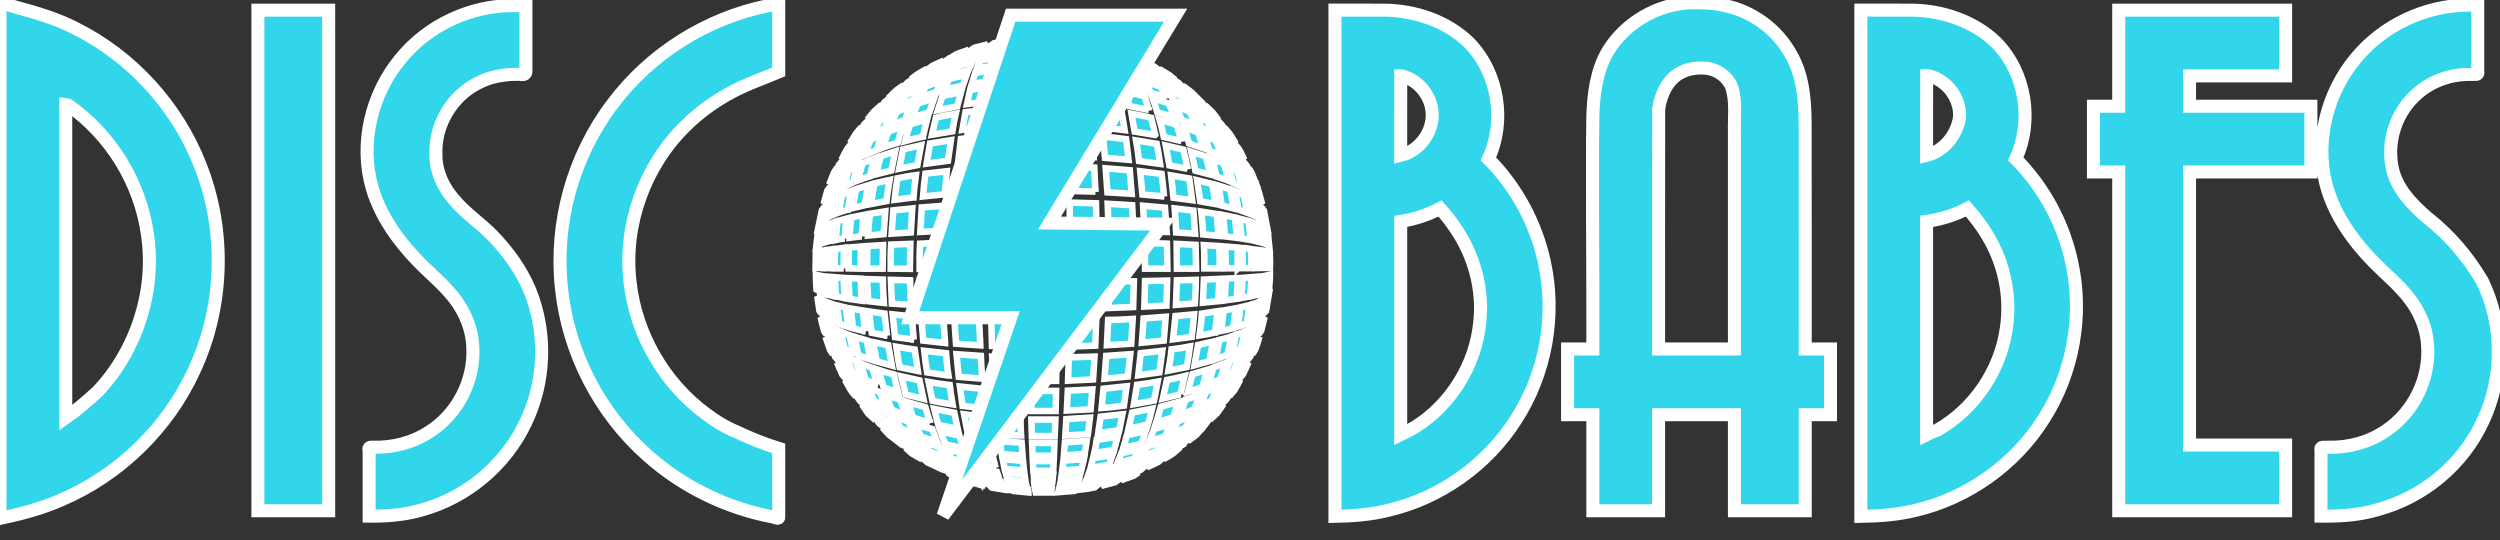 <svg id="text" width="384" height="83" viewBox="0 0 384 83" fill="#32d6ea" xmlns="http://www.w3.org/2000/svg">

        <rect x="0" y="0" width="384" height="83" fill="#333333" stroke="none"/>

        <path d="M156.25 41.265H152.144V37.122L156.25 37.085V41.265ZM151.211 7.152L149.084 7.712L149.681 7.338L151.734 6.816L151.211 7.189V7.152ZM154.533 6.555L152.256 6.928L152.704 6.629L154.832 6.256C154.723 6.346 154.623 6.446 154.533 6.555ZM157.967 6.181L155.578 6.405L155.839 6.144C156.586 6.032 157.332 5.995 158.078 5.957L157.967 6.219V6.181ZM161.438 6.181C160.654 6.144 159.87 6.144 159.049 6.181L159.124 5.883H161.363L161.438 6.144V6.181ZM164.909 6.405C164.127 6.321 163.343 6.258 162.558 6.219L162.408 5.957C163.155 5.957 163.901 6.069 164.648 6.144L164.909 6.405ZM168.268 6.965C167.522 6.816 166.738 6.667 165.991 6.592C165.879 6.443 165.767 6.368 165.618 6.293C166.364 6.368 167.111 6.517 167.783 6.667L168.231 6.965H168.268ZM171.365 7.786L169.275 7.189L168.753 6.853L170.768 7.413L171.365 7.786ZM174.277 8.794C173.637 8.526 172.99 8.278 172.336 8.048L171.664 7.674L173.53 8.346L174.277 8.794ZM183.981 15.176C183.557 14.827 183.121 14.491 182.675 14.168L181.667 13.161L183.011 14.168L184.018 15.176H183.981ZM181.965 13.683C181.429 13.342 180.881 13.018 180.323 12.713C180.025 12.34 179.726 12.041 179.39 11.742C179.935 12.049 180.47 12.373 180.995 12.713L181.965 13.683ZM179.502 12.265C178.905 11.929 178.233 11.631 177.598 11.332L176.74 10.399L178.607 11.295L179.502 12.265ZM176.628 10.921C175.882 10.66 175.173 10.362 174.426 10.138C174.207 9.815 173.957 9.515 173.68 9.242L175.807 9.988L176.628 10.921ZM173.344 9.802C172.56 9.54 171.739 9.317 170.881 9.13C170.731 8.831 170.507 8.533 170.321 8.271C171.067 8.458 171.888 8.645 172.672 8.906L173.344 9.802ZM169.724 8.869L167.036 8.421L166.663 7.562L169.201 8.01L169.686 8.869H169.724ZM165.767 8.234L163.005 8.01L162.819 7.189C163.714 7.226 164.611 7.301 165.469 7.413L165.767 8.234ZM161.661 7.973H158.862C158.862 7.674 158.862 7.413 158.938 7.114H161.587L161.699 7.973H161.661ZM157.557 7.973L154.757 8.234L155.056 7.413C155.914 7.301 156.809 7.226 157.668 7.189L157.557 8.01V7.973ZM153.451 8.383L150.838 8.831C150.95 8.533 151.136 8.271 151.324 7.973L153.861 7.562L153.488 8.383H153.451ZM149.606 9.13C148.785 9.279 147.964 9.503 147.143 9.727L147.852 8.869L150.204 8.234L149.606 9.093V9.13ZM146.061 10.063L143.821 10.884L144.68 9.951L146.807 9.205L146.061 10.063ZM142.889 11.295C142.232 11.573 141.584 11.871 140.948 12.19L141.88 11.257C142.515 10.921 143.112 10.623 143.747 10.362L142.889 11.295ZM140.127 12.638C139.568 12.956 139.021 13.292 138.484 13.646C138.783 13.273 139.118 12.974 139.455 12.638L141.059 11.668L140.127 12.638ZM137.775 14.131L136.431 15.102C136.757 14.755 137.092 14.419 137.439 14.094C137.849 13.721 138.335 13.422 138.783 13.086L137.775 14.094V14.131ZM180.51 12.265C180.025 11.929 179.465 11.631 178.942 11.332L178.047 10.586L179.577 11.519L180.51 12.265ZM178.158 10.884L176.292 10.026C176.068 9.764 175.77 9.578 175.508 9.354C176.102 9.623 176.687 9.909 177.263 10.212L178.158 10.884ZM175.434 9.615L173.344 8.869C173.119 8.656 172.882 8.457 172.635 8.271C173.306 8.495 173.978 8.719 174.613 9.018L175.434 9.615ZM172.336 8.533L170.059 7.898L169.5 7.376C170.246 7.525 170.993 7.749 171.664 7.936L172.336 8.533ZM168.977 7.674L166.513 7.226L166.141 6.704L168.454 7.114C168.641 7.301 168.828 7.488 168.94 7.674H168.977ZM165.32 7.077L162.781 6.853C162.739 6.677 162.69 6.503 162.632 6.331L165.021 6.555L165.32 7.077ZM161.587 6.779H158.975L159.012 6.293H161.475L161.55 6.779H161.587ZM157.743 6.853C156.885 6.853 156.026 6.965 155.205 7.04L155.466 6.555C156.287 6.443 157.071 6.368 157.892 6.331L157.743 6.853ZM154.01 7.226L151.547 7.6L152.033 7.077L154.346 6.704L154.01 7.189V7.226ZM150.464 7.861C149.681 8.048 148.897 8.234 148.151 8.495L148.823 7.898C149.532 7.674 150.241 7.525 150.987 7.338L150.464 7.861ZM147.106 8.794L145.053 9.54C145.304 9.329 145.566 9.129 145.837 8.943C146.501 8.674 147.173 8.425 147.852 8.197L147.106 8.794ZM144.12 9.951L142.291 10.809L143.187 10.138C143.776 9.846 144.373 9.572 144.978 9.317C144.68 9.503 144.419 9.69 144.157 9.951H144.12ZM141.508 11.257L139.902 12.19L140.873 11.444L142.403 10.548L141.508 11.257ZM134.341 17.378L133.222 18.386L134.266 17.117L135.386 16.109C135.013 16.483 134.64 16.93 134.341 17.378ZM136.282 15.885C135.797 16.184 135.349 16.557 134.901 16.893L135.946 15.624C136.382 15.261 136.83 14.912 137.289 14.579C136.917 14.99 136.618 15.438 136.282 15.885ZM138.67 14.393L136.991 15.4L137.999 14.131L139.678 13.123C139.325 13.533 138.989 13.956 138.67 14.393ZM141.582 13.011C140.9 13.3 140.228 13.612 139.567 13.945C139.859 13.509 140.171 13.085 140.499 12.676L142.478 11.742C142.161 12.152 141.862 12.576 141.582 13.011ZM144.941 11.78L142.59 12.601C142.858 12.166 143.143 11.742 143.448 11.332L145.688 10.548L144.941 11.78ZM148.748 10.809C147.852 10.996 146.993 11.183 146.135 11.444L146.807 10.212C147.665 9.951 148.487 9.727 149.345 9.54L148.748 10.809ZM152.928 10.063L150.054 10.511C150.212 10.094 150.387 9.683 150.577 9.279C151.473 9.093 152.368 8.943 153.301 8.831L152.928 10.063ZM157.332 9.69C156.321 9.706 155.312 9.781 154.309 9.914L154.607 8.682L157.481 8.421L157.332 9.652V9.69ZM161.811 9.615H158.75L158.825 8.383H161.737L161.811 9.615ZM166.252 9.914L163.267 9.69L163.08 8.458L165.916 8.682L166.252 9.914ZM170.507 10.548C169.537 10.399 168.604 10.212 167.633 10.1L167.26 8.869L169.947 9.317L170.507 10.548ZM174.389 11.481L171.776 10.847L171.179 9.615C172.022 9.804 172.856 10.028 173.68 10.287L174.426 11.519L174.389 11.481ZM177.898 12.676C177.151 12.377 176.367 12.078 175.546 11.854C175.316 11.421 175.066 10.997 174.799 10.586L177.038 11.407C177.338 11.78 177.636 12.228 177.898 12.676ZM180.92 14.019C180.249 13.646 179.577 13.385 178.905 13.086C178.624 12.65 178.326 12.227 178.009 11.817L179.95 12.75C180.291 13.16 180.614 13.583 180.92 14.019ZM183.459 15.475L181.779 14.467L180.809 13.198L182.451 14.168L183.459 15.475ZM185.511 16.968L184.168 15.96L183.122 14.654L184.503 15.699C184.877 16.072 185.175 16.52 185.511 16.968ZM187.153 18.461L186.071 17.453L185.063 16.147L186.183 17.192C186.519 17.605 186.843 18.028 187.153 18.461ZM131.355 21.073L130.572 21.969L131.505 20.476L132.325 19.506L131.355 21.036V21.073ZM132.848 19.58L131.804 20.588C132.111 20.068 132.434 19.558 132.774 19.058L133.894 18.05C133.528 18.561 133.179 19.084 132.848 19.618V19.58ZM134.789 18.162L133.408 19.133L134.416 17.565C134.864 17.192 135.349 16.856 135.797 16.557C135.442 17.08 135.105 17.615 134.789 18.162ZM137.252 16.706C136.669 17.009 136.096 17.333 135.536 17.677L136.506 16.072C137.066 15.699 137.626 15.4 138.223 15.064C137.879 15.599 137.555 16.147 137.252 16.706ZM140.238 15.363C139.532 15.639 138.835 15.938 138.148 16.259L139.118 14.616L141.171 13.683L140.276 15.363H140.238ZM143.821 14.168C143 14.393 142.141 14.654 141.358 14.952L142.179 13.273C143 12.974 143.784 12.713 144.605 12.489C144.307 13.011 144.045 13.609 143.859 14.168H143.821ZM147.89 13.161C146.919 13.347 146.023 13.571 145.053 13.833L145.8 12.116L148.487 11.481L147.89 13.161ZM152.368 12.452C151.324 12.564 150.278 12.75 149.271 12.9L149.793 11.22C150.764 11.033 151.734 10.847 152.742 10.735L152.368 12.452ZM157.108 12.078C155.988 12.078 154.906 12.19 153.824 12.302L154.16 10.586C155.167 10.474 156.213 10.399 157.258 10.362L157.108 12.078ZM161.96 12.004H158.601L158.713 10.287H161.849L161.96 12.004ZM166.738 12.302L163.491 12.078L163.304 10.362C164.349 10.399 165.394 10.511 166.402 10.623L166.738 12.302ZM171.291 12.937C170.263 12.762 169.23 12.612 168.193 12.489L167.82 10.772L170.731 11.257L171.291 12.937ZM175.471 13.87L172.672 13.198C172.485 12.638 172.299 12.078 172.037 11.519C172.971 11.705 173.866 11.929 174.762 12.19L175.471 13.87ZM179.166 14.99L176.703 14.206C176.474 13.637 176.225 13.077 175.957 12.526L178.308 13.347L179.166 15.027V14.99ZM182.339 16.333L180.211 15.4C179.95 14.84 179.651 14.28 179.316 13.758L181.369 14.691C181.727 15.217 182.051 15.765 182.339 16.333ZM184.951 17.752C184.383 17.4 183.797 17.076 183.197 16.781L182.227 15.139C182.824 15.438 183.346 15.773 183.943 16.147L184.914 17.752H184.951ZM187.004 19.244C186.556 18.871 186.108 18.498 185.661 18.2L184.615 16.595L185.996 17.64L187.004 19.207V19.244ZM188.609 20.663C188.273 20.29 187.937 19.991 187.564 19.692L186.556 18.125C186.93 18.423 187.303 18.759 187.639 19.133L188.609 20.625V20.663ZM189.804 22.044L189.057 21.111L188.049 19.58L188.87 20.551C189.195 21.039 189.507 21.537 189.804 22.044ZM125.757 44.699C125.64 44.646 125.527 44.584 125.421 44.512C125.383 43.766 125.309 42.982 125.309 42.198L125.608 42.273L125.757 44.699ZM126.578 45.072L125.981 44.811C125.906 43.99 125.831 43.169 125.831 42.31L126.391 42.422L126.578 45.035V45.072ZM127.884 45.445L126.914 45.184L126.764 42.459L127.698 42.534C127.698 43.505 127.772 44.475 127.884 45.408V45.445ZM129.751 45.819C129.301 45.728 128.853 45.628 128.407 45.52L128.22 42.571L129.601 42.683C129.601 43.728 129.676 44.773 129.788 45.781L129.751 45.819ZM132.363 46.192L130.497 45.931C130.42 44.862 130.371 43.792 130.348 42.721L132.214 42.795C132.214 43.915 132.288 45.035 132.363 46.154V46.192ZM135.759 46.528L133.371 46.266L133.184 42.87L135.61 42.945C135.61 44.139 135.685 45.333 135.759 46.528ZM139.939 46.826L136.991 46.64L136.842 42.982L139.79 43.057C139.79 44.326 139.865 45.595 139.939 46.864V46.826ZM144.829 47.125L141.395 46.938C141.338 45.657 141.301 44.376 141.283 43.094L144.717 43.169L144.829 47.125ZM150.353 47.312L146.509 47.2L146.434 43.169L150.278 43.243L150.353 47.312ZM156.325 47.423L152.219 47.349L152.144 43.243H156.25L156.287 47.423H156.325ZM162.408 47.423H158.228V43.281H162.408V47.423ZM168.38 47.349L164.349 47.423V43.206L168.454 43.169L168.417 47.274L168.38 47.349ZM174.053 47.162L170.246 47.312L170.321 43.206H174.165L174.053 47.162ZM179.166 46.938L175.77 47.087L175.882 43.169L179.278 43.094L179.166 46.938ZM183.533 46.602L180.622 46.826L180.771 43.057L183.682 42.982C183.682 44.176 183.608 45.408 183.533 46.602ZM187.116 46.266L184.764 46.49L184.914 42.945L187.303 42.833L187.116 46.266ZM189.953 45.893L188.086 46.154C188.198 45.035 188.235 43.915 188.273 42.795L190.139 42.721L189.953 45.893ZM192.005 45.52L190.662 45.781C190.774 44.736 190.811 43.691 190.848 42.683L192.192 42.571C192.192 43.542 192.117 44.55 192.005 45.52ZM193.498 45.147L192.565 45.408L192.715 42.534L193.647 42.459L193.461 45.147H193.498ZM194.394 44.773L193.797 45.035C193.909 44.176 193.946 43.281 193.984 42.422L194.543 42.31C194.543 43.131 194.468 43.99 194.394 44.811V44.773ZM194.917 44.475C194.812 44.559 194.699 44.634 194.581 44.699L194.767 42.273L195.066 42.198C195.066 42.945 194.991 43.691 194.917 44.475ZM126.242 48.207C126.105 48.069 125.98 47.919 125.869 47.759L125.533 45.52C125.645 45.669 125.757 45.744 125.906 45.819C125.981 46.602 126.092 47.423 126.242 48.17V48.207ZM127.101 48.842L126.466 48.394L126.092 45.968L126.69 46.266L127.063 48.842H127.101ZM128.407 49.514L127.436 49.028L127.063 46.416L127.996 46.752L128.37 49.514H128.407ZM130.31 50.223C129.845 50.076 129.384 49.914 128.929 49.737C128.78 48.767 128.631 47.871 128.556 46.901L129.9 47.237L130.31 50.223ZM132.923 50.894L131.057 50.447C130.906 49.43 130.781 48.409 130.684 47.386L132.513 47.685L132.885 50.894H132.923ZM136.282 51.566C135.483 51.432 134.687 51.283 133.894 51.118C133.744 49.999 133.595 48.954 133.52 47.834L135.871 48.17L136.245 51.566H136.282ZM140.388 52.163C139.415 52.053 138.445 51.929 137.477 51.79L137.103 48.282L140.051 48.58L140.35 52.163H140.388ZM145.165 52.686L141.806 52.313L141.508 48.692L144.903 48.916L145.165 52.649V52.686ZM150.577 53.059C149.332 52.986 148.088 52.898 146.844 52.798L146.583 48.991L150.39 49.178L150.577 53.022V53.059ZM156.362 53.246L152.368 53.134L152.256 49.215L156.325 49.29L156.362 53.246ZM162.333 53.246H158.266V49.327H162.371V53.246H162.333ZM168.231 53.096L164.237 53.246L164.311 49.29C165.655 49.29 166.999 49.29 168.38 49.215L168.231 53.096ZM173.755 52.798L170.022 53.022L170.209 49.14C171.477 49.14 172.746 49.066 173.978 48.991L173.755 52.798ZM178.756 52.313L175.397 52.649L175.658 48.916L179.054 48.655L178.756 52.313ZM183.048 51.753L180.174 52.126L180.547 48.543L183.421 48.282C183.32 49.441 183.196 50.599 183.048 51.753ZM186.593 51.081C185.847 51.268 185.026 51.417 184.242 51.529C184.391 50.409 184.541 49.29 184.615 48.17L187.004 47.797L186.631 51.081H186.593ZM189.393 50.409C188.795 50.559 188.198 50.745 187.564 50.857C187.713 49.812 187.863 48.73 187.937 47.685L189.804 47.349L189.43 50.409H189.393ZM191.483 49.663C191.035 49.887 190.587 50.036 190.139 50.185C190.288 49.178 190.438 48.207 190.513 47.2L191.894 46.864L191.52 49.7L191.483 49.663ZM192.976 48.991C192.64 49.178 192.341 49.364 192.005 49.476C192.155 48.543 192.304 47.61 192.378 46.714C192.752 46.602 193.05 46.528 193.349 46.378L192.976 48.991ZM193.909 48.356L193.312 48.804L193.685 46.266L194.282 45.931L193.909 48.356ZM194.468 47.759L194.096 48.133C194.282 47.386 194.394 46.602 194.468 45.819L194.842 45.52L194.468 47.759ZM195.066 41.116H194.767L194.73 38.727L195.028 38.839C195.066 39.586 195.103 40.369 195.066 41.116ZM194.581 41.153H194.021L193.946 38.541L194.506 38.653L194.581 41.153ZM193.647 41.153L192.752 41.19C192.752 40.22 192.752 39.25 192.677 38.317L193.61 38.428L193.647 41.19V41.153ZM192.229 41.19H190.885C190.885 40.183 190.885 39.138 190.811 38.093C191.259 38.093 191.706 38.167 192.155 38.242L192.229 41.228V41.19ZM190.139 41.19L188.273 41.228L188.235 37.869L190.102 38.018V41.228L190.139 41.19ZM187.303 41.228H184.989C184.989 40.071 184.989 38.839 184.914 37.645L187.303 37.794C187.303 38.914 187.377 40.108 187.34 41.228H187.303ZM183.72 41.265H180.771L180.734 37.458L183.645 37.608L183.72 41.265ZM179.316 41.265H175.882L175.845 37.309L179.241 37.421L179.316 41.265ZM174.202 41.265L170.358 41.302L170.321 37.197L174.127 37.272L174.202 41.302V41.265ZM168.492 41.302H164.386V37.122L168.492 37.16V41.302ZM162.408 41.302H158.19V37.122H162.408V41.302ZM150.278 41.302H146.397L146.434 37.272L150.278 37.197V41.302ZM144.68 41.302H141.246C141.246 39.996 141.246 38.69 141.32 37.421C142.44 37.346 143.598 37.346 144.754 37.309L144.717 41.302H144.68ZM139.753 41.302L136.805 41.265C136.805 40.033 136.805 38.802 136.879 37.57L139.828 37.458L139.753 41.265V41.302ZM135.573 41.265H133.184L133.222 37.794L135.647 37.645L135.573 41.265ZM132.214 41.265L130.348 41.228L130.385 38.018L132.251 37.869L132.176 41.228L132.214 41.265ZM129.601 41.228H128.183L128.258 38.242L129.639 38.055L129.564 41.228H129.601ZM127.661 41.19H126.764C126.764 40.257 126.764 39.324 126.84 38.428L127.772 38.279L127.698 41.19H127.661ZM126.391 41.19L125.794 41.153C125.794 40.332 125.794 39.474 125.869 38.653L126.429 38.503C126.391 39.386 126.379 40.27 126.391 41.153V41.19ZM125.608 41.153H125.271L125.309 38.839L125.682 38.69C125.608 39.511 125.608 40.332 125.608 41.153ZM194.954 37.794C194.861 37.711 194.761 37.636 194.656 37.57L194.357 35.181L194.73 35.555L194.954 37.794ZM194.431 37.495L193.872 37.272L193.573 34.659L194.17 35.032L194.431 37.495ZM193.498 37.197L192.603 36.973L192.304 34.136L193.237 34.51L193.498 37.197ZM192.08 36.861L190.736 36.637L190.401 33.577L191.782 33.95L192.08 36.861ZM189.99 36.525C189.369 36.443 188.746 36.368 188.124 36.301C188.086 35.181 187.974 34.136 187.863 33.017L189.692 33.39L189.99 36.525ZM187.153 36.227C186.371 36.145 185.587 36.07 184.802 36.003C184.727 34.846 184.652 33.651 184.503 32.494L186.892 32.867L187.153 36.227ZM183.571 35.891L180.659 35.704C180.606 34.471 180.531 33.239 180.435 32.009L183.309 32.345L183.571 35.891ZM179.204 35.629L175.77 35.48L175.583 31.598L178.942 31.897L179.204 35.629ZM174.09 35.405L170.284 35.293L170.134 31.3L173.904 31.524L174.09 35.405ZM168.417 35.256L164.311 35.181V31.113L168.343 31.225L168.417 35.219V35.256ZM162.408 35.181H158.228V31.076H162.371L162.408 35.144V35.181ZM156.287 35.181L152.182 35.256L152.294 31.225L156.325 31.151L156.287 35.181ZM150.315 35.293L146.509 35.405C146.509 34.099 146.583 32.793 146.658 31.486L150.464 31.3C150.404 32.631 150.354 33.962 150.315 35.293ZM144.791 35.443L141.358 35.629L141.582 31.86L144.978 31.598L144.791 35.443ZM139.902 35.704L136.954 35.891L137.215 32.308L140.127 32.009L139.902 35.704ZM135.722 35.965L133.334 36.189C133.408 35.069 133.483 33.95 133.632 32.83L135.984 32.457L135.722 35.965ZM132.363 36.301L130.497 36.525C130.534 35.48 130.646 34.435 130.758 33.39L132.625 33.017L132.325 36.301H132.363ZM129.751 36.637C129.285 36.672 128.823 36.747 128.37 36.861C128.444 35.891 128.519 34.92 128.668 33.95L130.012 33.577L129.713 36.637H129.751ZM127.81 36.936L126.877 37.16L127.175 34.51L128.108 34.136L127.81 36.936ZM126.541 37.272C126.317 37.346 126.13 37.383 125.943 37.495L126.205 35.032L126.802 34.659L126.541 37.272ZM125.72 37.57L125.383 37.757L125.645 35.517L126.018 35.144C125.869 35.965 125.794 36.786 125.72 37.57ZM126.877 30.777L126.503 31.337L127.063 29.322L127.511 28.65L126.877 30.777ZM127.772 29.919L127.101 30.516C127.324 29.77 127.511 29.023 127.772 28.314L128.444 27.605C128.183 28.351 127.959 29.135 127.772 29.919ZM129.116 28.986C128.78 29.172 128.444 29.359 128.145 29.62L128.817 27.269L129.825 26.523L129.116 28.986ZM131.019 28.015L129.676 28.687C129.875 27.847 130.099 27.013 130.348 26.187C130.798 25.919 131.258 25.67 131.729 25.44L131.019 28.053V28.015ZM133.632 27.082C133.004 27.275 132.381 27.486 131.766 27.717C131.99 26.821 132.214 25.925 132.513 25.067C133.101 24.798 133.699 24.549 134.304 24.32C134.043 25.216 133.819 26.187 133.632 27.082ZM136.917 26.187L134.565 26.784L135.275 23.985L137.514 23.238L136.917 26.187ZM140.91 25.365L138.111 25.925L138.708 22.939L141.47 22.305L140.91 25.365ZM145.612 24.694L142.329 25.142L142.851 22.044L146.061 21.521L145.612 24.694ZM150.838 24.209L147.218 24.544L147.591 21.335L151.136 20.961L150.875 24.209H150.838ZM156.511 23.947C155.205 23.947 153.898 24.022 152.629 24.096L152.854 20.849C154.123 20.737 155.354 20.7 156.586 20.663L156.511 23.947ZM162.296 23.947C160.952 23.91 159.647 23.872 158.34 23.91L158.378 20.588H162.221L162.296 23.947ZM167.969 24.134L164.125 23.947L163.976 20.663L167.708 20.849L167.969 24.134ZM173.344 24.544L169.724 24.246L169.425 20.999C170.619 21.073 171.776 21.223 172.971 21.372L173.344 24.544ZM178.196 25.179L174.948 24.731C174.836 23.669 174.687 22.61 174.501 21.558L177.673 22.081C177.898 23.126 178.047 24.134 178.196 25.179ZM182.413 25.925L179.614 25.403L179.054 22.342L181.779 22.977C182.026 23.964 182.238 24.96 182.413 25.963V25.925ZM185.922 26.821L183.608 26.224L182.973 23.313L185.212 24.022L185.922 26.821ZM188.684 27.754C188.081 27.524 187.471 27.312 186.854 27.12C186.668 26.187 186.444 25.253 186.183 24.358L187.974 25.104C188.236 25.981 188.472 26.864 188.684 27.754ZM190.774 28.724L189.393 28.09C189.196 27.209 188.959 26.337 188.684 25.477L190.064 26.224L190.774 28.724ZM192.266 29.658C191.954 29.43 191.63 29.218 191.296 29.023C191.084 28.208 190.847 27.399 190.587 26.597C190.96 26.821 191.259 27.082 191.595 27.344L192.266 29.658ZM193.275 30.553L192.64 29.956L191.968 27.68L192.603 28.389C192.864 29.098 193.05 29.807 193.275 30.553ZM193.872 31.374L193.498 30.815C193.312 30.068 193.125 29.396 192.864 28.687L193.312 29.359L193.872 31.374ZM126.168 34.099L125.794 34.472L126.242 32.308L126.615 31.785C126.466 32.532 126.28 33.315 126.168 34.099ZM126.989 33.465L126.391 33.875L126.84 31.524L127.511 30.964C127.287 31.785 127.138 32.606 126.989 33.427V33.465ZM128.332 32.83L127.362 33.278L127.847 30.74L128.817 30.18C128.617 31.056 128.454 31.94 128.332 32.83ZM130.198 32.196L128.854 32.643C129.004 31.71 129.153 30.777 129.377 29.882L130.758 29.322C130.534 30.255 130.385 31.188 130.235 32.196H130.198ZM132.811 31.524L130.944 31.972L131.505 29.023L133.334 28.463L132.811 31.524ZM136.17 30.889L133.819 31.337C133.931 30.255 134.117 29.21 134.304 28.165L136.656 27.642C136.468 28.724 136.282 29.807 136.17 30.889ZM140.276 30.329L137.402 30.703C137.514 29.583 137.663 28.463 137.849 27.381C138.783 27.194 139.716 27.008 140.686 26.896C140.537 28.015 140.388 29.172 140.313 30.329H140.276ZM145.128 29.844L141.769 30.18C141.843 29.023 141.992 27.829 142.141 26.672L145.426 26.299L145.128 29.844ZM150.539 29.508L146.807 29.732C146.844 28.538 146.956 27.306 147.068 26.112L150.764 25.851C150.677 27.069 150.603 28.288 150.539 29.508ZM156.362 29.322C155.018 29.322 153.675 29.396 152.368 29.434C152.368 28.202 152.443 26.97 152.517 25.701L156.437 25.589L156.362 29.322ZM162.333 29.322H158.228L158.303 25.552H162.296L162.371 29.284L162.333 29.322ZM168.268 29.434L164.237 29.322L164.162 25.589L168.082 25.739L168.268 29.471V29.434ZM173.829 29.77L170.096 29.546L169.835 25.851L173.53 26.149L173.829 29.77ZM178.83 30.18L175.471 29.882L175.136 26.299L178.419 26.709C178.569 27.866 178.718 29.023 178.793 30.18H178.83ZM183.122 30.74C182.166 30.602 181.209 30.478 180.249 30.367L179.875 26.933L182.675 27.418L183.122 30.74ZM186.668 31.337L184.354 30.927L183.869 27.68L186.183 28.239C186.37 29.247 186.556 30.292 186.668 31.337ZM189.467 32.009C188.861 31.846 188.252 31.696 187.639 31.561C187.526 30.516 187.34 29.508 187.153 28.501L188.944 29.06C189.169 30.031 189.318 31.038 189.467 32.009ZM191.557 32.681L190.214 32.196C190.064 31.246 189.891 30.3 189.692 29.359L191.035 29.919C191.259 30.852 191.408 31.785 191.557 32.681ZM193.05 33.315L192.117 32.867L191.595 30.218L192.528 30.777L193.05 33.315ZM193.984 33.913L193.386 33.539L192.901 31.038L193.536 31.598C193.685 32.345 193.872 33.129 193.984 33.913ZM194.543 34.51L194.17 34.136L193.759 31.822L194.133 32.345L194.543 34.51ZM192.976 28.463C192.864 28.202 192.715 27.978 192.528 27.754C192.298 27.113 192.048 26.478 191.782 25.851C191.968 26.075 192.155 26.336 192.266 26.597L193.013 28.463H192.976ZM192.304 27.418L191.595 26.672C191.371 25.963 191.073 25.291 190.811 24.619L191.52 25.477L192.266 27.418H192.304ZM191.222 26.299L190.251 25.515L189.393 23.35C189.766 23.611 190.064 23.91 190.401 24.209L191.222 26.299ZM189.729 25.142L188.348 24.32L187.489 22.044C187.95 22.323 188.398 22.622 188.833 22.939C189.169 23.686 189.43 24.395 189.692 25.142H189.729ZM187.602 23.947L185.81 23.163L184.989 20.737C185.586 21.036 186.183 21.297 186.743 21.633C187.079 22.38 187.34 23.163 187.602 23.947ZM184.877 22.79L182.637 22.044L181.891 19.506L184.055 20.364L184.877 22.79ZM181.48 21.67L178.756 21.036C178.569 20.14 178.382 19.282 178.121 18.423C178.979 18.647 179.875 18.871 180.734 19.17C181.005 20.009 181.254 20.855 181.48 21.708V21.67ZM177.412 20.737L174.277 20.215L173.792 17.453C174.799 17.64 175.807 17.826 176.815 18.087L177.449 20.7L177.412 20.737ZM172.746 19.991C171.627 19.842 170.433 19.692 169.275 19.618L168.94 16.856L172.299 17.266L172.746 19.991ZM167.596 19.431L163.939 19.244L163.789 16.445L167.335 16.669L167.633 19.431H167.596ZM162.184 19.207H158.415L158.489 16.408H162.11L162.184 19.207ZM156.66 19.207L152.965 19.431L153.264 16.669C154.421 16.557 155.616 16.483 156.809 16.445L156.66 19.244V19.207ZM151.286 19.58C150.166 19.655 148.972 19.804 147.815 19.954L148.3 17.229L151.659 16.819L151.286 19.58ZM146.284 20.178L143.15 20.7L143.747 18.087C144.754 17.826 145.762 17.64 146.807 17.453C146.583 18.349 146.434 19.282 146.284 20.178ZM141.769 20.999C140.836 21.185 139.939 21.409 139.044 21.67C139.268 20.812 139.492 19.954 139.79 19.095L142.403 18.349L141.769 20.961V20.999ZM137.887 21.932C137.14 22.156 136.357 22.38 135.61 22.678L136.431 20.215L138.67 19.394C138.372 20.215 138.111 21.073 137.887 21.932ZM134.677 23.051L132.848 23.798C133.111 23.018 133.397 22.246 133.706 21.484C134.266 21.185 134.864 20.887 135.498 20.625C135.199 21.409 134.901 22.23 134.677 23.014V23.051ZM132.102 24.171L130.721 24.992L131.579 22.79L132.96 21.894L132.102 24.209V24.171ZM130.161 25.365L129.191 26.187C129.414 25.44 129.713 24.768 130.012 24.096L131.019 23.201L130.161 25.365ZM128.78 26.523L128.108 27.269L128.854 25.328C129.091 25.043 129.339 24.769 129.601 24.507L128.78 26.523ZM127.847 27.642L127.362 28.351L128.108 26.485L128.593 25.739L127.847 27.605V27.642ZM191.11 24.544C190.885 24.246 190.662 23.947 190.364 23.649C190.102 23.051 189.804 22.454 189.467 21.894L190.214 22.79C190.587 23.35 190.848 23.91 191.11 24.544ZM189.99 23.238L188.983 22.342L188.012 20.476C188.385 20.775 188.758 21.111 189.057 21.447C189.386 22.034 189.698 22.631 189.99 23.238ZM188.423 21.894C187.974 21.596 187.526 21.26 187.042 20.999L186.108 19.02C186.556 19.356 187.042 19.655 187.452 20.028C187.825 20.625 188.124 21.26 188.423 21.894ZM186.332 20.551C185.772 20.215 185.175 19.916 184.578 19.655C184.29 18.973 183.978 18.301 183.645 17.64L185.399 18.573L186.332 20.551ZM183.645 19.244C182.936 18.909 182.227 18.647 181.48 18.386C181.219 17.64 180.92 16.968 180.622 16.296C181.369 16.557 182.04 16.856 182.75 17.192C183.085 17.863 183.384 18.535 183.645 19.244ZM180.36 18.013C179.497 17.74 178.625 17.491 177.748 17.266C177.561 16.52 177.3 15.773 177.038 15.102C177.898 15.325 178.718 15.587 179.539 15.885C179.838 16.595 180.137 17.304 180.36 18.013ZM176.479 16.893L173.493 16.296C173.344 15.55 173.12 14.803 172.934 14.094L175.807 14.766L176.479 16.93V16.893ZM172.037 16.035L168.753 15.624L168.38 13.385L171.515 13.833L172.037 16.072V16.035ZM167.185 15.438L163.714 15.214L163.565 12.974L166.887 13.236L167.185 15.475V15.438ZM162.072 15.176H158.489C158.489 14.43 158.489 13.683 158.564 12.937H161.923L162.035 15.176H162.072ZM156.847 15.176L153.376 15.438L153.675 13.198L157.034 12.974L156.885 15.214L156.847 15.176ZM151.808 15.55L148.524 15.997L149.009 13.795L152.182 13.347L151.808 15.587V15.55ZM147.031 16.333L144.045 16.93L144.754 14.766L147.628 14.131L147.031 16.333ZM142.739 17.266L140.127 18.013C140.378 17.308 140.652 16.611 140.948 15.923L143.485 15.102L142.739 17.266ZM139.007 18.386L136.805 19.244L137.738 17.192L139.865 16.296L139.007 18.386ZM135.909 19.655L134.117 20.551L135.05 18.61C135.619 18.258 136.204 17.934 136.805 17.64L135.909 19.655ZM133.371 20.999L131.99 21.932C132.288 21.26 132.624 20.663 132.96 20.028C133.408 19.655 133.856 19.356 134.341 19.058C133.968 19.692 133.669 20.327 133.371 20.999ZM131.43 22.342L130.423 23.275L131.355 21.447L132.363 20.439C131.99 21.073 131.691 21.67 131.393 22.305L131.43 22.342ZM130.012 23.686L129.265 24.544C129.526 23.947 129.825 23.387 130.161 22.828L130.907 21.894L130.012 23.686ZM192.826 53.656L192.378 54.403L193.05 52.35L193.461 51.716C193.268 52.368 193.056 53.016 192.826 53.656ZM192.08 54.701C191.898 54.996 191.671 55.26 191.408 55.485C191.706 54.739 191.931 54.03 192.155 53.321L192.826 52.649C192.603 53.358 192.378 54.03 192.08 54.701ZM191.035 55.858C190.725 56.148 190.401 56.422 190.064 56.679L190.811 54.365C191.184 54.142 191.483 53.88 191.782 53.619L191.035 55.858ZM189.505 57.053L188.124 57.874L188.907 55.411C189.393 55.187 189.841 54.963 190.288 54.664C190.027 55.485 189.804 56.269 189.505 57.053ZM187.414 58.247C186.817 58.546 186.221 58.844 185.623 59.068C185.897 58.205 186.145 57.333 186.37 56.456L188.198 55.746C187.937 56.605 187.713 57.426 187.414 58.247ZM184.69 59.441C183.943 59.74 183.197 59.964 182.451 60.188L183.16 57.463L185.436 56.791L184.69 59.441ZM181.331 60.561L178.607 61.233L179.241 58.359C180.137 58.21 181.07 57.986 181.965 57.762L181.294 60.561H181.331ZM177.263 61.532L174.165 62.091L174.65 59.105C175.695 58.994 176.778 58.807 177.823 58.62L177.263 61.532ZM172.635 62.315C171.515 62.465 170.321 62.614 169.201 62.688L169.5 59.703L173.045 59.33L172.635 62.315ZM167.522 62.875L163.864 63.062L164.013 60.001L167.783 59.815C167.705 60.836 167.618 61.856 167.522 62.875ZM162.147 63.136H158.415L158.34 60.039H162.221L162.147 63.136ZM156.66 63.062C155.428 63.062 154.197 62.95 153.003 62.875C152.906 61.856 152.819 60.836 152.742 59.815L156.548 60.001C156.548 61.046 156.623 62.054 156.66 63.062ZM151.324 62.726L147.852 62.353L147.442 59.367L151.024 59.74L151.324 62.726ZM146.322 62.129C145.277 61.979 144.231 61.755 143.224 61.569L142.627 58.658C143.71 58.844 144.791 59.031 145.874 59.143C145.986 60.151 146.172 61.158 146.322 62.129ZM141.843 61.27L139.118 60.598L138.447 57.799L141.246 58.434L141.843 61.27ZM137.961 60.263L135.722 59.516C135.449 58.627 135.199 57.731 134.976 56.829C135.722 57.09 136.506 57.314 137.289 57.501C137.477 58.434 137.738 59.367 137.961 60.263ZM134.789 59.143L132.96 58.322C132.687 57.483 132.438 56.637 132.214 55.784C132.803 56.052 133.4 56.301 134.005 56.53L134.752 59.143H134.789ZM132.214 57.949L130.833 57.09C130.561 56.314 130.311 55.53 130.086 54.739L131.467 55.485L132.214 57.949ZM130.31 56.717C129.961 56.46 129.625 56.186 129.303 55.896C129.004 55.149 128.78 54.403 128.556 53.656C128.867 53.922 129.191 54.171 129.526 54.403L130.273 56.717H130.31ZM128.892 55.56L128.258 54.776L127.549 52.686L128.22 53.358L128.967 55.56H128.892ZM127.922 54.44L127.473 53.694L126.802 51.753L127.25 52.387L127.922 54.44ZM193.722 50.782L193.349 51.342L193.872 49.14L194.245 48.692L193.722 50.782ZM193.125 51.641L192.454 52.238L193.05 49.887C193.261 49.726 193.46 49.551 193.647 49.364L193.125 51.604V51.641ZM192.117 52.537C191.806 52.778 191.482 53.002 191.147 53.209L191.744 50.633L192.677 50.111C192.528 50.932 192.304 51.753 192.117 52.537ZM190.624 53.507C190.176 53.768 189.692 53.992 189.244 54.179C189.467 53.283 189.692 52.35 189.841 51.454C190.308 51.285 190.768 51.098 191.222 50.894C191.035 51.79 190.848 52.649 190.587 53.507H190.624ZM188.497 54.515L186.705 55.187L187.303 52.201C187.9 52.051 188.534 51.902 189.132 51.678C188.944 52.649 188.758 53.544 188.497 54.515ZM185.735 55.485L183.459 56.12L184.018 52.984L186.332 52.462L185.735 55.448V55.485ZM182.264 56.381L179.465 56.941C179.651 55.858 179.838 54.776 179.95 53.656C180.92 53.544 181.853 53.395 182.787 53.209C182.637 54.291 182.488 55.336 182.264 56.381ZM178.084 57.202L174.837 57.65L175.21 54.254L178.532 53.88L178.084 57.202ZM173.232 57.837L169.649 58.172L169.91 54.664L173.605 54.403L173.232 57.837ZM167.894 58.284L164.051 58.471L164.162 54.888L168.119 54.776L167.894 58.284ZM162.221 58.508H158.303L158.266 54.925H162.296L162.221 58.508ZM156.474 58.471L152.629 58.284L152.405 54.776L156.399 54.925L156.474 58.471ZM150.875 58.172L147.255 57.874L146.919 54.403L150.652 54.664C150.689 55.858 150.801 57.016 150.875 58.172ZM145.65 57.687L142.403 57.202C142.217 56.082 142.067 55 141.955 53.88L145.314 54.254C145.389 55.373 145.501 56.53 145.688 57.687H145.65ZM140.985 56.978L138.186 56.418C137.961 55.373 137.812 54.291 137.663 53.246C138.596 53.395 139.529 53.582 140.499 53.694L140.985 56.978ZM136.991 56.157L134.677 55.523L134.08 52.537L136.431 53.022L136.991 56.157ZM133.706 55.224L131.841 54.552L131.244 51.716L133.109 52.275L133.706 55.224ZM131.094 54.254L129.751 53.582C129.526 52.686 129.303 51.828 129.153 50.932L130.497 51.492C130.684 52.387 130.87 53.358 131.132 54.254H131.094ZM129.228 53.246C128.854 53.059 128.519 52.835 128.22 52.611L127.623 50.148L128.593 50.67L129.191 53.283L129.228 53.246ZM127.847 52.313C127.623 52.114 127.411 51.902 127.212 51.678C126.989 50.932 126.84 50.185 126.652 49.402C126.84 49.588 127.026 49.775 127.287 49.924L127.847 52.313ZM126.951 51.38C126.802 51.193 126.652 51.006 126.578 50.82C126.354 50.111 126.205 49.401 126.055 48.692C126.168 48.879 126.28 49.066 126.429 49.178L126.951 51.417V51.38ZM130.124 58.434L129.377 57.538L128.556 55.672C128.78 55.97 129.004 56.232 129.303 56.493C129.526 57.165 129.825 57.799 130.124 58.434ZM131.616 59.777L130.534 58.844L129.676 56.904C129.998 57.193 130.335 57.467 130.684 57.725L131.579 59.777H131.616ZM133.52 61.158C133.047 60.866 132.586 60.555 132.139 60.225C131.804 59.516 131.505 58.844 131.244 58.135C131.692 58.44 132.152 58.727 132.625 58.994C132.885 59.73 133.183 60.453 133.52 61.158ZM136.021 62.502L134.266 61.569C133.93 60.864 133.631 60.141 133.371 59.404C133.931 59.703 134.528 60.001 135.162 60.263L136.021 62.502ZM139.118 63.771C138.372 63.51 137.663 63.248 136.954 62.913L136.096 60.673L138.335 61.42C138.572 62.211 138.834 62.995 139.118 63.771ZM142.851 64.891C141.992 64.704 141.097 64.443 140.238 64.144L139.492 61.793L142.141 62.539L142.851 64.928V64.891ZM147.106 65.861L144.12 65.264C143.888 64.448 143.676 63.627 143.485 62.8L146.583 63.398L147.106 65.861ZM151.845 66.533L148.562 66.122L148.076 63.622L151.473 64.032L151.845 66.533ZM156.847 66.906C155.727 66.906 154.57 66.794 153.414 66.682L153.115 64.181L156.735 64.368C156.735 65.227 156.809 66.085 156.847 66.906ZM161.998 66.981H158.489L158.415 64.443H162.11L161.998 66.981ZM167.111 66.682L163.64 66.906L163.789 64.368L167.41 64.144L167.111 66.682ZM171.925 66.085L168.678 66.533L169.052 63.995L172.411 63.622L171.925 66.085ZM176.329 65.189C175.342 65.436 174.346 65.648 173.344 65.824L173.904 63.36L176.964 62.763C176.773 63.577 176.562 64.386 176.329 65.189ZM180.174 64.107C179.316 64.405 178.457 64.629 177.598 64.853C177.856 64.063 178.092 63.267 178.308 62.465L180.958 61.755C180.732 62.546 180.483 63.33 180.211 64.107H180.174ZM183.459 62.875L181.294 63.734L182.115 61.382C182.861 61.158 183.608 60.897 184.317 60.598L183.459 62.838V62.875ZM186.108 61.532C185.535 61.851 184.949 62.15 184.354 62.427L185.25 60.188L187.004 59.367C186.729 60.098 186.43 60.82 186.108 61.532ZM188.198 60.151L186.854 61.084L187.751 58.956L189.094 58.098C188.817 58.791 188.519 59.476 188.198 60.151ZM189.766 58.807C189.443 59.12 189.107 59.419 188.758 59.703L189.654 57.687C190.027 57.426 190.325 57.127 190.662 56.829C190.384 57.497 190.085 58.157 189.766 58.807ZM190.923 57.501L190.176 58.359C190.482 57.733 190.768 57.099 191.035 56.456L191.782 55.635L190.923 57.501ZM131.505 60.934C131.244 60.636 130.944 60.337 130.721 60.001L129.788 58.359C130.024 58.668 130.273 58.967 130.534 59.255L131.505 60.934ZM132.997 62.39C132.624 62.054 132.251 61.755 131.953 61.382C131.579 60.86 131.281 60.263 130.982 59.703L132.027 60.636L132.997 62.39ZM134.938 63.883C134.464 63.553 134.004 63.204 133.557 62.838C133.222 62.278 132.885 61.718 132.587 61.084C133.034 61.426 133.494 61.749 133.968 62.054C134.266 62.688 134.603 63.286 134.938 63.846V63.883ZM137.402 65.301L135.685 64.331C135.312 63.734 135.013 63.136 134.677 62.502C135.275 62.875 135.871 63.174 136.468 63.472L137.402 65.301ZM140.388 66.645C139.678 66.383 138.969 66.085 138.298 65.749L137.365 63.883L139.529 64.779L140.388 66.645ZM143.933 67.876L141.47 67.055L140.611 65.152C141.47 65.45 142.329 65.712 143.187 65.898L143.933 67.876ZM147.964 68.847C147.031 68.66 146.098 68.474 145.165 68.212L144.456 66.272L147.367 66.906L147.964 68.847ZM152.368 69.593L149.308 69.108L148.785 67.13L151.995 67.578L152.368 69.593ZM157.071 69.966C155.988 69.929 154.944 69.855 153.861 69.743L153.525 67.764L156.922 67.988L157.071 69.966ZM161.886 70.004H158.601L158.527 68.026H161.96L161.886 70.004ZM166.626 69.705L163.416 69.966L163.565 67.951L166.924 67.727C166.835 68.388 166.736 69.047 166.626 69.705ZM171.142 69.071C170.134 69.257 169.126 69.444 168.082 69.556C168.231 68.884 168.38 68.212 168.454 67.578L171.664 67.093L171.142 69.071ZM175.285 68.175L172.523 68.81L173.083 66.869L175.994 66.197C175.778 66.864 175.542 67.523 175.285 68.175ZM178.979 67.018L176.517 67.802L177.263 65.898C178.116 65.662 178.962 65.4 179.8 65.115L178.979 66.981V67.018ZM182.115 65.674C181.428 66.008 180.732 66.32 180.025 66.608L180.883 64.741L183.048 63.808L182.115 65.674ZM184.727 64.256C184.158 64.608 183.574 64.932 182.973 65.227C183.346 64.629 183.645 64.032 183.943 63.36C184.54 63.071 185.125 62.76 185.698 62.427C185.362 63.062 185.063 63.659 184.69 64.256H184.727ZM186.78 62.763L185.399 63.808C185.756 63.223 186.092 62.625 186.407 62.017L187.751 61.046L186.78 62.8V62.763ZM188.385 61.345C188.05 61.682 187.701 62.005 187.34 62.315C187.713 61.755 188.012 61.196 188.311 60.598L189.355 59.628C189.05 60.211 188.726 60.783 188.385 61.345ZM189.616 59.927C189.367 60.247 189.105 60.558 188.833 60.86C189.16 60.322 189.472 59.774 189.766 59.218L190.513 58.284C190.23 58.84 189.931 59.388 189.616 59.927ZM183.794 66.757L182.451 67.764L183.459 66.608C183.918 66.275 184.367 65.926 184.802 65.562L183.794 66.757ZM181.741 68.25L180.137 69.22L181.107 68.1L182.75 67.093L181.741 68.212V68.25ZM179.316 69.668C178.678 69.987 178.031 70.286 177.375 70.564L178.27 69.444C178.942 69.183 179.614 68.847 180.249 68.511C179.95 68.884 179.651 69.295 179.316 69.631V69.668ZM176.442 70.974L174.239 71.795C174.538 71.422 174.799 71.049 174.986 70.676C175.771 70.441 176.543 70.167 177.3 69.855L176.442 70.974ZM173.195 72.094L170.731 72.766C170.955 72.392 171.179 72.057 171.328 71.683C172.186 71.497 173.045 71.31 173.904 71.049C173.68 71.422 173.456 71.795 173.157 72.131L173.195 72.094ZM169.574 73.027L166.962 73.475L167.335 72.43C168.268 72.318 169.201 72.131 170.096 71.945L169.574 73.027ZM165.692 73.662L162.931 73.885L163.08 72.84C164.051 72.803 165.021 72.691 165.991 72.579L165.692 73.662ZM161.624 73.923H158.862L158.788 72.915H161.774L161.661 73.923H161.624ZM157.518 73.923L154.757 73.662L154.458 72.617L157.369 72.84L157.518 73.885V73.923ZM153.525 73.512C152.638 73.388 151.754 73.239 150.875 73.064L150.353 71.982C151.286 72.169 152.219 72.355 153.115 72.467L153.488 73.512H153.525ZM149.681 72.803C148.86 72.617 148.039 72.43 147.255 72.169L146.509 71.086L149.121 71.721L149.681 72.84V72.803ZM146.172 71.833L143.933 71.049L143.112 69.929L145.426 70.75L146.172 71.833ZM143 70.638L141.097 69.705C140.723 69.332 140.425 68.959 140.127 68.586C140.798 68.959 141.47 69.22 142.104 69.519L143 70.638ZM140.276 69.257L138.633 68.287L137.626 67.167L139.305 68.138L140.276 69.257ZM137.924 67.839L136.58 66.794L135.536 65.674L136.917 66.682L137.924 67.802V67.839ZM186.93 63.472L185.847 64.48C186.199 64.019 186.534 63.546 186.854 63.062L187.937 62.054L186.93 63.472ZM185.287 64.965L183.943 66.01C184.317 65.525 184.615 65.04 184.951 64.517C185.399 64.219 185.884 63.883 186.295 63.51C185.994 64.03 185.657 64.529 185.287 65.003V64.965ZM183.234 66.458C182.687 66.814 182.127 67.15 181.555 67.466C181.928 66.981 182.227 66.496 182.525 65.973C183.125 65.701 183.699 65.376 184.242 65.003L183.234 66.496V66.458ZM180.697 67.951C180.062 68.25 179.39 68.586 178.718 68.847L179.614 67.354C180.308 67.078 180.993 66.779 181.667 66.458L180.697 67.951ZM177.71 69.257C176.964 69.556 176.143 69.855 175.397 70.079L176.143 68.586C176.964 68.362 177.785 68.1 178.569 67.802L177.71 69.295V69.257ZM174.239 70.452L171.627 71.124L172.225 69.631C173.157 69.407 174.053 69.22 174.948 68.959C174.725 69.444 174.501 69.966 174.202 70.452H174.239ZM170.358 71.385C169.425 71.571 168.492 71.721 167.522 71.833L167.894 70.34C168.903 70.228 169.91 70.079 170.881 69.892L170.358 71.385ZM166.141 72.019C165.17 72.131 164.162 72.206 163.155 72.243L163.341 70.75L166.476 70.526C166.364 71.012 166.29 71.534 166.141 72.019ZM161.774 72.318H158.713L158.638 70.825H161.849L161.774 72.318ZM157.295 72.281L154.309 72.019L154.01 70.526L157.146 70.788L157.295 72.281ZM152.965 71.87C151.995 71.758 151.062 71.609 150.092 71.422L149.569 69.929C150.577 70.116 151.547 70.265 152.555 70.377C152.666 70.878 152.791 71.376 152.928 71.87H152.965ZM148.86 71.124C147.964 70.937 147.068 70.75 146.21 70.489L145.463 68.996L148.225 69.668L148.823 71.161L148.86 71.124ZM145.053 70.153L142.701 69.332L141.843 67.839L144.269 68.66L145.053 70.153ZM141.694 68.921L139.678 67.988L138.746 66.496C139.418 66.869 140.127 67.167 140.798 67.429L141.694 68.921ZM138.82 67.54L137.14 66.533C136.767 66.085 136.468 65.562 136.133 65.077C136.693 65.45 137.252 65.749 137.849 66.085L138.82 67.578V67.54ZM136.431 66.048C135.984 65.749 135.498 65.413 135.05 65.04L134.043 63.584L135.424 64.629L136.431 66.085V66.048ZM134.49 64.555L133.371 63.547L132.4 62.129L133.483 63.136C133.781 63.622 134.155 64.107 134.49 64.555ZM141.657 70.564C141.112 70.269 140.577 69.958 140.051 69.631L139.081 68.772C139.619 69.113 140.166 69.436 140.723 69.743L141.657 70.564ZM144.269 71.87L142.44 71.012L141.508 70.153C142.132 70.484 142.767 70.795 143.411 71.086L144.269 71.833V71.87ZM147.255 72.99C146.509 72.766 145.837 72.504 145.165 72.243L144.344 71.497L146.509 72.243L147.255 72.99ZM150.502 73.923L148.263 73.326C148.012 73.091 147.775 72.842 147.553 72.579L149.943 73.214L150.502 73.96V73.923ZM154.047 74.595L151.622 74.184L151.099 73.438C151.958 73.624 152.816 73.811 153.712 73.923L154.047 74.595ZM157.743 74.968C156.895 74.917 156.048 74.843 155.205 74.744L154.906 74.072L157.594 74.296L157.743 74.968ZM161.475 74.968C160.654 75.043 159.796 75.043 158.938 75.005L158.862 74.333H161.587L161.512 75.005L161.475 74.968ZM165.207 74.707C164.386 74.819 163.528 74.893 162.707 74.93L162.856 74.259L165.543 74.035L165.245 74.707H165.207ZM168.828 74.147L166.402 74.557L166.775 73.885L169.313 73.438L168.828 74.147ZM172.186 73.288L169.91 73.885L170.47 73.139C171.291 72.99 172.075 72.766 172.858 72.542L172.186 73.288ZM175.21 72.169C174.546 72.45 173.874 72.711 173.195 72.952C173.457 72.718 173.706 72.469 173.941 72.206L176.031 71.422C175.77 71.684 175.496 71.933 175.21 72.169ZM177.935 70.937L176.143 71.795L177.001 71.012L178.868 70.116L177.935 70.937ZM180.286 69.556C179.8 69.929 179.278 70.228 178.718 70.526L179.689 69.668L181.294 68.698L180.286 69.556ZM148.263 73.811C147.609 73.593 146.962 73.357 146.322 73.102L145.575 72.579L147.591 73.326C147.815 73.512 148.039 73.699 148.263 73.811ZM151.324 74.669L149.233 74.109L148.599 73.624L150.801 74.221L151.324 74.669ZM154.57 75.266L152.331 74.893L151.883 74.445C152.629 74.632 153.451 74.744 154.235 74.893L154.607 75.266H154.57ZM157.967 75.64L155.653 75.416C155.557 75.298 155.469 75.173 155.391 75.043L157.855 75.229C157.855 75.378 157.929 75.49 157.967 75.602V75.64ZM161.438 75.64H159.087L159.012 75.266H161.512L161.438 75.64ZM164.834 75.416L162.52 75.602L162.67 75.229L165.132 75.005C165.043 75.137 164.944 75.262 164.834 75.378V75.416ZM168.156 74.856C167.41 75.005 166.663 75.154 165.916 75.229L166.29 74.856L168.641 74.445L168.156 74.856ZM171.254 74.072L169.164 74.632L169.686 74.184L171.925 73.587L171.254 74.072ZM174.127 73.064L172.186 73.773L172.896 73.288L174.911 72.542L174.127 73.064ZM148.151 8.01C147.479 8.234 146.844 8.458 146.21 8.757C146.451 8.595 146.701 8.446 146.956 8.309L148.823 7.637L148.151 8.01Z" stroke="white" stroke-width="1"/>
		
        <path d="M0.001 2.337C0.001 28.156 0.001 53.894 0.001 79.633C3.076 78.981 6.353 78.142 9.435 76.776C18.354 72.96 25.756 65.752 29.812 56.931C34.396 47.144 34.749 35.482 30.777 25.432C27.248 16.321 20.231 8.632 11.483 4.297C8.613 2.84 5.504 1.935 2.411 1.091C1.755 0.864 0.878 0.637 0.001 0.41C0.001 1.079 0.001 1.748 0.001 2.417V2.337ZM259.768 0.422C254.581 0.591 249.587 3.514 246.909 7.967C245.212 10.916 244.753 14.474 244.661 17.895C244.562 23.092 244.641 28.291 244.616 33.488C244.661 40.028 244.661 46.813 244.661 53.599C243.227 53.599 242.002 53.599 240.778 53.599C240.778 56.939 240.778 60.318 240.778 63.696C242.211 63.696 243.435 63.696 244.661 63.696C244.661 68.563 244.661 73.508 244.661 78.453C247.71 78.453 251.234 78.453 254.758 78.453C254.758 73.586 254.758 68.641 254.758 63.696C258.6 63.696 262.504 63.696 266.409 63.696C266.409 68.563 266.409 73.508 266.409 78.453C270.236 78.453 273.759 78.453 277.282 78.453C277.282 73.586 277.282 68.641 277.282 63.696C278.714 63.696 279.939 63.696 281.166 63.696C281.166 60.356 281.166 56.977 281.166 53.599C279.734 53.599 278.509 53.599 277.282 53.599C277.272 42.114 277.304 30.382 277.267 18.652C277.226 15.1 276.892 11.389 275.038 8.269C272.973 4.541 269.263 1.814 265.111 0.896C263.362 0.479 261.56 0.374 259.768 0.422ZM117.877 0.897C108.479 2.816 99.859 8.266 94.1 15.946C88.022 23.935 85.144 34.279 86.241 44.263C87.252 54.099 92.081 63.477 99.502 70.004C104.875 74.795 111.574 78.037 118.634 79.391C118.851 79.355 119.716 79.943 119.612 79.326C119.612 75.842 119.612 72.358 119.612 68.874C117.481 68.214 115.272 67.349 113.137 66.321C111.484 65.654 109.96 64.716 108.534 63.652C101.998 58.877 97.622 51.281 96.768 43.226C95.762 34.54 99.017 25.515 105.239 19.395C107.706 16.942 110.621 14.945 113.766 13.465C115.592 12.594 117.633 11.901 119.612 11.043C119.612 7.525 119.612 4.007 119.612 0.489C119.131 0.625 118.504 0.761 117.877 0.897ZM78.858 0.862C72.269 0.824 65.747 3.879 61.566 8.979C57.055 14.375 55.194 22.028 57.153 28.834C58.736 34.26 62.515 38.724 66.614 42.453C67.336 43.133 68.071 43.842 68.776 44.624C70.964 46.959 72.49 50 72.618 53.235C72.951 58.429 70.247 63.67 65.827 66.408C63.3 68.038 60.269 68.769 57.278 68.693C57.12 68.704 56.476 68.555 56.7 69.256C56.7 72.598 56.7 75.94 56.7 79.281C59.206 79.313 62.06 79.126 64.787 78.328C71.662 76.439 77.605 71.469 80.683 65.031C83.783 58.7 84.038 51.059 81.358 44.538C80.065 41.474 78.084 38.727 75.795 36.33C73.865 34.3 71.456 32.777 69.681 30.59C67.992 28.683 66.919 26.198 66.955 23.627C66.797 19.127 69.46 14.686 73.504 12.716C75.449 11.692 77.669 11.38 79.842 11.422C80.886 11.621 80.81 11.066 80.778 10.554C80.778 7.318 80.778 4.081 80.778 0.844C79.904 0.85 79.381 0.856 78.858 0.862ZM379.125 0.783C372.535 0.823 366.012 3.878 361.832 8.979C357.442 14.231 355.564 21.612 357.268 28.283C358.653 33.592 362.173 38.042 366.11 41.731C367.049 42.614 367.891 43.385 368.779 44.338C371.014 46.651 372.654 49.65 372.863 52.905C373.306 58.029 370.79 63.269 366.52 66.128C363.931 67.925 360.758 68.771 357.621 68.692C357.057 68.755 356.286 68.481 356.506 69.178C356.506 72.546 356.506 75.914 356.506 79.281C359.472 79.313 362.325 79.126 365.052 78.328C372.306 76.412 378.324 71.318 381.36 64.743C384.55 58.026 384.554 49.867 381.285 43.181C379.038 39.366 376.18 36.045 372.802 33.41C370.41 31.35 368.036 28.875 367.424 25.658C366.614 21.565 368.11 17.1 371.288 14.383C373.56 12.365 376.62 11.344 379.644 11.433C379.917 11.33 380.767 11.682 380.583 11.021C380.583 7.628 380.583 4.236 380.583 0.844C380.172 0.771 379.648 0.777 379.125 0.783ZM39.613 2.863C39.613 27.818 39.613 53.136 39.613 78.453C43.44 78.453 46.963 78.453 50.486 78.453C50.486 53.231 50.486 27.396 50.486 1.56C46.659 1.56 43.136 1.56 39.613 1.56C39.613 1.827 39.613 2.345 39.613 2.863ZM205.049 2.783C205.049 28.347 205.049 53.831 205.049 79.315C207.532 79.267 210.406 79.089 213.192 78.399C221.226 76.526 228.442 71.411 232.864 64.438C237.432 57.366 239.032 48.458 237.211 40.236C235.93 34.281 232.906 28.723 228.62 24.402C231.324 18.581 230.146 11.159 225.643 6.557C222.291 3.279 217.375 1.589 212.583 1.56C210.323 1.545 207.686 1.558 205.049 1.554C205.049 2.077 205.049 2.595 205.049 3.113V2.783ZM285.826 2.783C285.826 28.347 285.826 53.831 285.826 79.315C288.532 79.267 291.407 79.089 294.193 78.399C302.227 76.524 309.443 71.411 313.864 64.436C318.447 57.343 320.04 48.401 318.193 40.158C316.904 34.233 313.887 28.706 309.62 24.402C312.323 18.58 311.146 11.159 306.642 6.557C303.291 3.279 298.375 1.589 293.583 1.56C291.1 1.545 288.463 1.558 285.826 1.553C285.826 2.077 285.826 2.595 285.826 3.113V2.783ZM325.438 2.783C325.438 7.389 325.438 11.853 325.438 16.317C324.005 16.317 322.78 16.317 321.554 16.317C321.554 19.657 321.554 23.036 321.554 26.414C322.986 26.414 324.212 26.414 325.438 26.414C325.438 43.503 325.438 60.978 325.438 78.453C334.143 78.453 342.606 78.453 351.069 78.453C351.069 75.113 351.069 71.735 351.069 68.356C346.191 68.356 341.251 68.356 336.312 68.356C336.312 54.608 336.312 40.511 336.312 26.414C342.548 26.414 348.75 26.414 354.952 26.414C354.952 23.074 354.952 19.696 354.952 16.317C348.715 16.317 342.513 16.317 336.312 16.317C336.312 14.865 336.312 13.261 336.312 11.657C341.189 11.657 346.129 11.657 351.069 11.657C351.069 8.317 351.069 4.938 351.069 1.56C342.364 1.56 333.901 1.56 325.438 1.56C325.438 2.077 325.438 2.595 325.438 3.113V2.783ZM261.609 10.45C263.453 10.475 265.216 11.598 265.963 13.297C266.725 15.546 266.335 18.1 266.409 20.507C266.409 31.374 266.409 42.486 266.409 53.599C262.566 53.599 258.663 53.599 254.758 53.599C254.767 41.476 254.739 29.107 254.772 16.739C255.097 14.425 256.249 11.982 258.454 11.018C259.436 10.565 260.534 10.403 261.609 10.45ZM215.252 11.641C218.057 12.31 220.148 15.103 219.985 17.988C219.834 20.716 217.794 23.234 215.146 23.869C215.153 19.797 215.134 15.696 215.156 11.641H215.252ZM296.251 11.641C299.056 12.309 301.147 15.103 300.984 17.988C300.611 20.716 298.572 23.235 295.923 23.869C295.929 19.797 295.911 15.696 295.932 11.641H296.251ZM10.508 16.163C17 20.717 21.491 28.004 22.626 35.86C23.979 44.562 21.019 53.759 14.993 60.149C13.341 61.649 11.781 63.002 10.098 64.177C10.098 48.136 10.098 32.094 10.098 16.053C10.402 16.09 10.455 16.126 10.508 16.163ZM221.214 32.056C221.639 32.533 221.984 32.939 222.41 33.474C222.836 34.017 223.288 34.638 223.605 35.124C226.427 39.267 227.826 44.389 227.299 49.391C226.708 55.961 222.905 62.137 217.31 65.62C216.547 66.042 215.856 66.427 215.146 66.771C215.146 55.85 215.146 44.93 215.146 34.009C217.312 33.667 219.328 32.998 221.188 32.027L221.214 32.056ZM302.213 32.056C303.018 32.954 303.772 33.898 304.451 34.894C304.66 35.196 305.005 35.723 305.243 36.129C307.852 40.388 308.934 45.561 308.162 50.503C307.24 56.96 303.21 62.874 297.538 66.084C296.797 66.331 296.363 66.558 295.923 66.771C295.923 55.85 295.923 44.93 295.923 34.009C298.312 33.668 300.327 32.997 302.187 32.027L302.213 32.056Z" stroke="white" stroke-width="2"/>
		
        <path d="M155.234 48.803H139.806L155.234 2.332H180.582L161.2 34.256L178.641 34.431L144.854 79.225L155.234 48.803Z" stroke="white" stroke-width="2"/>

</svg>